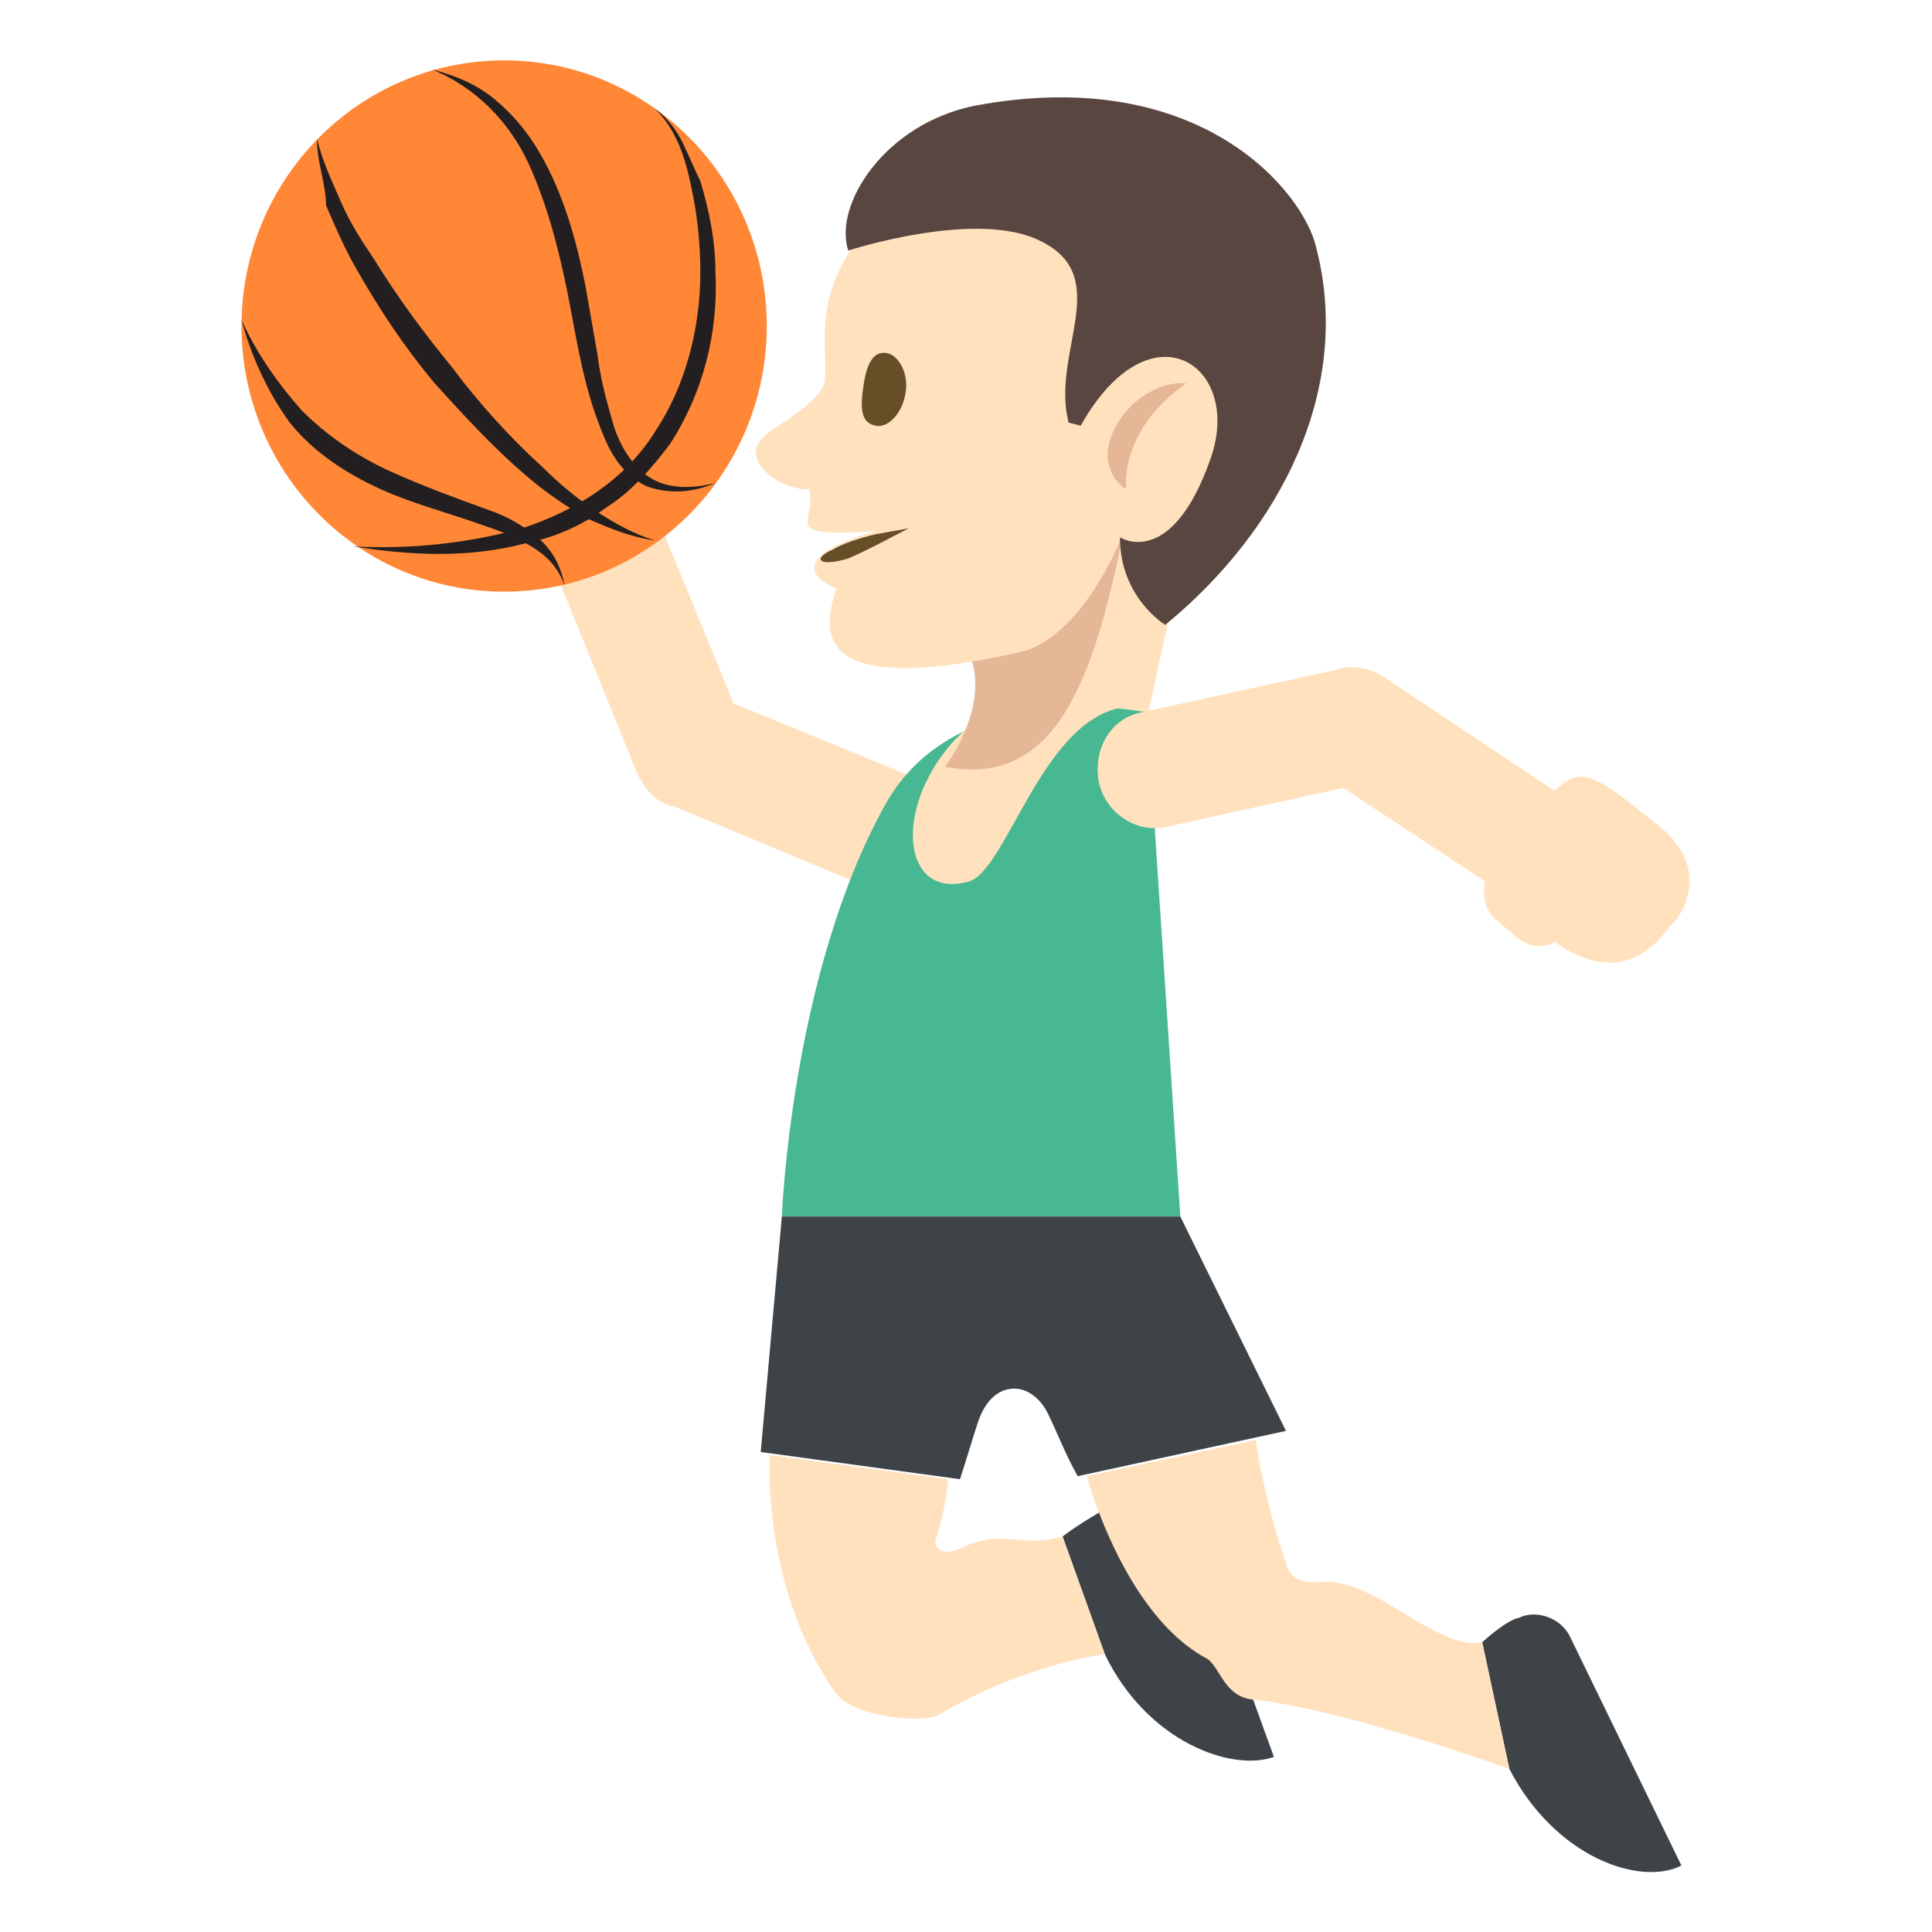 <svg xmlns="http://www.w3.org/2000/svg" viewBox="0 0 64 64">
    <path fill="#ffe1bd" d="M29.9 25.6l-5.6-2.3-2.5-6.1-3.5 1.5 2.8 6.9c.2.4.4.7.7.9.2.1.3.2.5.2l6 2.5c.9.4 2-.1 2.4-1.1.6-1 .2-2.1-.8-2.5"/>
    <ellipse cx="16.7" cy="10.8" fill="#ff8736" rx="8.7" ry="8.8"/>
    <g fill="#231f20">
        <path d="M10.5 4.6c.2.8.5 1.4.8 2.1.3.7.7 1.3 1.1 1.9.8 1.3 1.7 2.5 2.6 3.6.9 1.2 1.9 2.3 3 3.3.5.5 1.1 1 1.7 1.4.6.4 1.3.8 2 1-.8-.1-1.5-.4-2.2-.7-.7-.4-1.3-.8-1.9-1.3-1.2-1-2.2-2.1-3.2-3.2-1-1.2-1.8-2.4-2.6-3.8-.4-.7-.7-1.4-1-2.1 0-.7-.3-1.4-.3-2.2M8 10.6c.5 1.1 1.2 2.1 2 3 .8.8 1.8 1.5 2.9 2 1.1.5 2.2.9 3.3 1.3.6.2 1.1.5 1.6.9s.8 1 .9 1.6c-.2-.6-.6-1-1.1-1.3-.5-.3-1-.5-1.6-.7-1.1-.4-2.3-.7-3.4-1.2s-2.2-1.2-3-2.2c-.8-1.1-1.3-2.3-1.6-3.4M23.7 16c-.7.3-1.5.4-2.3.1-.8-.4-1.2-1.1-1.5-1.9-.6-1.5-.8-3-1.1-4.5-.3-1.5-.7-3-1.3-4.3-.6-1.3-1.7-2.5-3.2-3.1.8.2 1.5.5 2.1 1 .6.5 1.1 1.1 1.5 1.8.8 1.4 1.2 2.9 1.5 4.4l.4 2.3c.1.8.3 1.5.5 2.2.2.7.6 1.4 1.2 1.8.6.4 1.4.4 2.2.2"/>
        <path d="M21.7 3.6c.4.3.7.7.9 1.1.2.4.4.9.6 1.3.3 1 .5 2 .5 3 .1 2-.4 4-1.5 5.7-.6.8-1.3 1.6-2.1 2.1-.8.6-1.7 1-2.7 1.2-1.9.5-3.8.4-5.7.1 1.9.1 3.8-.1 5.6-.6 1.8-.6 3.4-1.6 4.4-3.2 1-1.5 1.5-3.4 1.5-5.3 0-.9-.1-1.9-.3-2.8-.2-1-.5-1.9-1.2-2.6"/>
    </g>
    <g fill="#3e4347">
        <path d="M50 58.6l-.9-4.2c.9-.8 1.2-.8 1.2-.8.6-.3 1.4 0 1.7.6l3.7 7.6c-1.4.7-4.2-.3-5.7-3.2M36.6 54.8l-1.4-3.9c.9-.7 2.5-1.5 2.5-1.5.6-.2 1.4.1 1.6.8l2.9 8c-1.4.5-4.2-.5-5.6-3.4"/>
    </g>
    <path fill="#ffe1bd" d="M37.7 16.5l1.8.4L37.3 27 34 24.5z"/>
    <path fill="#47b892" d="M39.1 40.3H25.9s.3-8 3.4-13.6c2.4-4.4 8.7-3.1 8.7-3.1l1.1 16.7"/>
    <g fill="#ffe1bd">
        <path d="M55 27.4c-2.1-1.7-2.6-2.1-3.5-1.2l-5.7-3.8c-.3-.2-.7-.3-1.1-.3-.2 0-.4.1-.5.1l-6.4 1.4c-1 .2-1.6 1.2-1.4 2.3.2 1 1.2 1.7 2.2 1.5l5.9-1.3 4.7 3.1c-.1.5 0 1 .4 1.3l.7.6c.4.3.9.3 1.2.1 1 .7 2.5 1.3 3.8-.5.3-.2 1.5-1.8-.3-3.3"/>
        <path d="M37.5 23.4c-2.9.1-4.1 5.4-5.4 5.8-2.1.6-2.5-2.1-.8-4.3 2.1-2.8 6.2-1.5 6.2-1.5M49.1 54.4l.9 4.2s-5.5-2-8.5-2.3c-1-.1-1.1-1.2-1.6-1.4-2.7-1.5-3.9-6-3.9-6l5.6-1.2s.2 1.7 1 4.1c.1.3.3.7 1.2.6 1.8-.1 3.8 2.3 5.3 2M36.6 54.8l-1.4-3.9c-1.4.4-2-.3-3.4.4-.6.3-.9-.1-.8-.3.4-1.3.4-2 .4-2l-5.9-.8s-.3 4.4 2.2 7.9c.6.8 2.9 1 3.4.7 2.9-1.7 5.5-2 5.5-2"/>
    </g>
    <path fill="#3e4347" d="M25.9 40.3h13.2l3.5 7.1-6.9 1.5c-.4-.7-.7-1.5-1-2.1-.2-.4-.6-.8-1.1-.8-.6 0-1 .5-1.2 1.1-.2.6-.4 1.3-.6 1.9l-6.6-.9.7-7.8"/>
    <path fill="#e6b796" d="M32.2 21.9c.5 1.7-.9 3.5-.9 3.5 3.6.7 4.9-2.7 5.9-7.7 0 0-5.9 1.2-5 4.2"/>
    <path fill="#ffe1bd" d="M39.9 5.5L28.5 7.8c-1.7 2.3-1 3.8-1.2 4.9-.1.5-1.2 1.2-1.8 1.6-1.3.9.5 2 1.3 1.9.3 1.1-1.1 1.6 2.2 1.4 0 0-3.5.9-1.3 1.9-.4 1.3-1 3.7 6.1 2.1 2.1-.5 3.4-3.9 3.4-3.9l3.5-.1-.8-12.1"/>
    <path fill="#594640" d="M32.3 3.5c7.5-1.4 10.9 2.9 11.3 4.7 1.2 4.6-1.1 9.3-5 12.5 0 0-1.5-.9-1.5-2.9 0 0 1.7 1.1 3-2.6 1.1-3.1-2-5.2-4.3-1.1l-.4-.1c-.6-2.3 1.5-4.8-.9-6-2.1-1.1-6.4.3-6.4.3-.5-1.5 1.2-4.2 4.2-4.8"/>
    <path fill="#664e27" d="M30 13c-.1.7-.6 1.2-1 1.1-.5-.1-.5-.6-.4-1.3.1-.7.3-1.2.8-1.1.4.1.7.7.6 1.3"/>
    <path fill="#e6b796" d="M36.7 14.9c.2-1.3 1.5-2.3 2.6-2.2 0 0-2.1 1.3-2 3.5 0 0-.7-.4-.6-1.3"/>
    <path fill="#664e27" d="M30.1 17.5s-1.5.8-2 1c-1 .3-1.2 0-.5-.3.5-.3 1.4-.5 1.4-.5l1.1-.2"/>
</svg>
